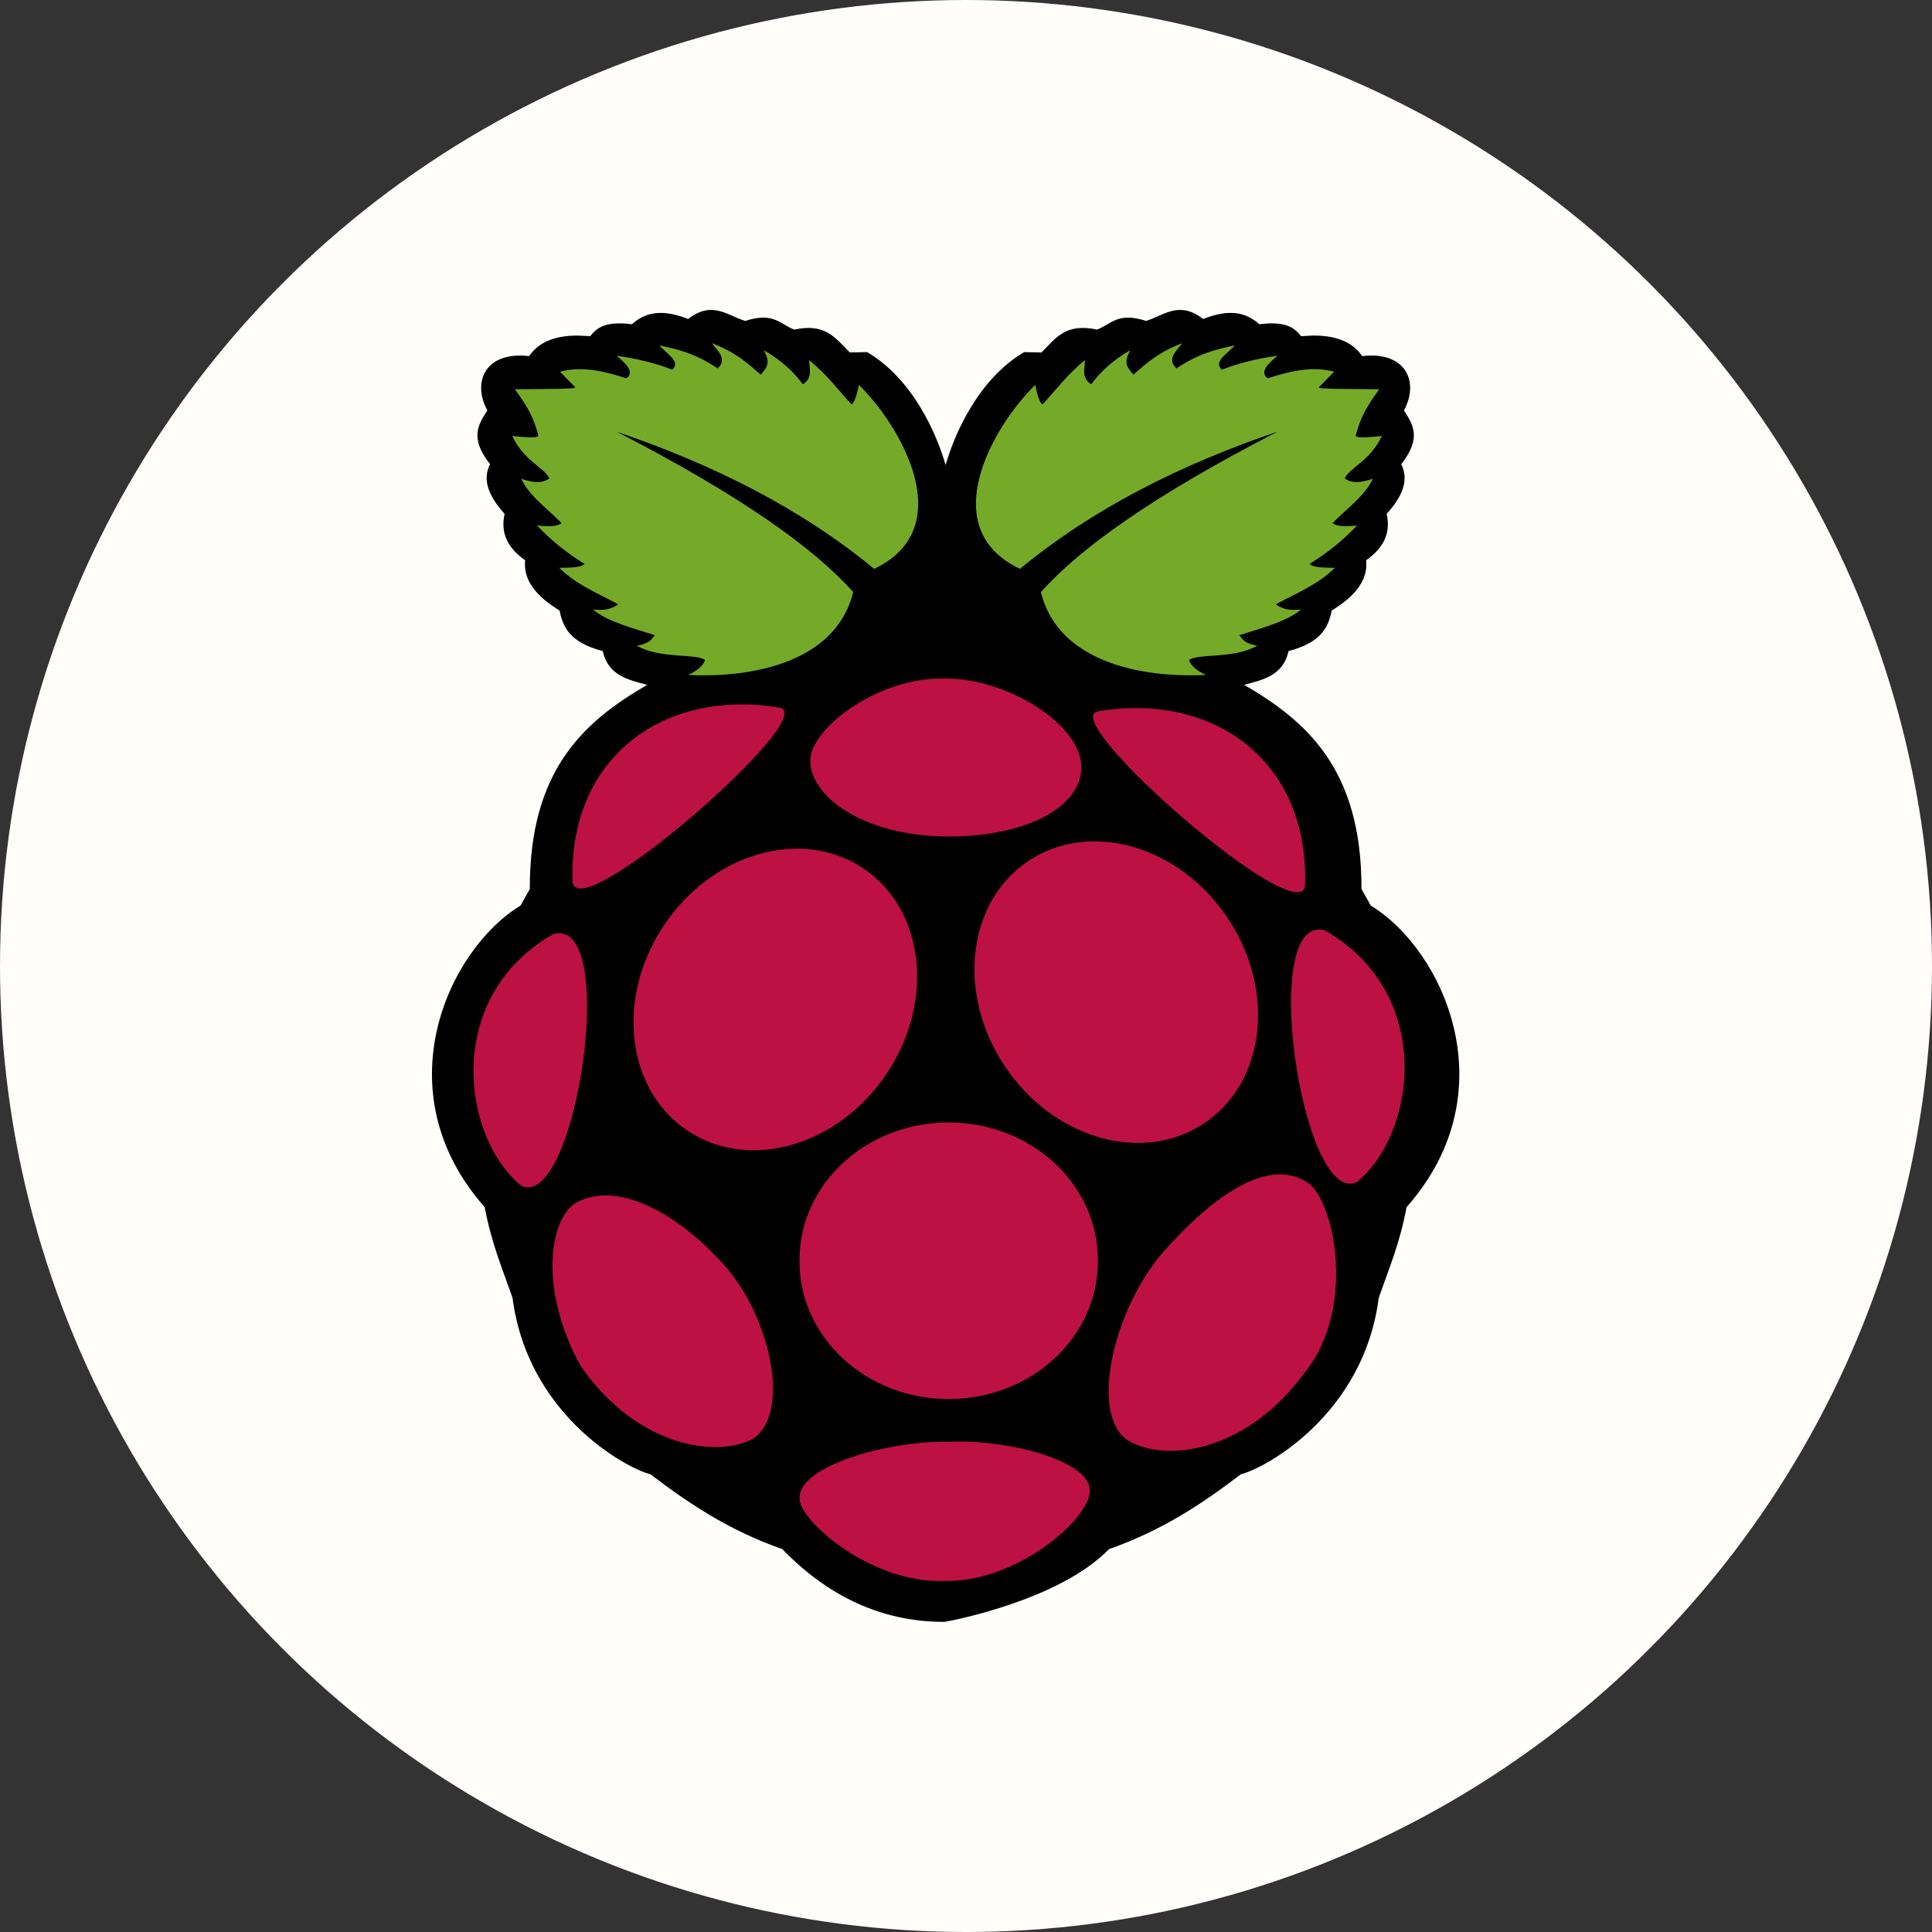 <?xml version="1.0" encoding="UTF-8" standalone="no"?>
<svg
   viewBox="0 0 1024 1024"
   version="1.1"
   id="svg1"
   sodipodi:docname="Rasperryy.svg"
   xml:space="preserve"
   inkscape:version="1.3 (0e150ed6c4, 2023-07-21)"
   xmlns:inkscape="http://www.inkscape.org/namespaces/inkscape"
   xmlns:sodipodi="http://sodipodi.sourceforge.net/DTD/sodipodi-0.dtd"
   xmlns="http://www.w3.org/2000/svg"
   xmlns:svg="http://www.w3.org/2000/svg"><rect x="0" y="0" width="1024" height="1024" fill="#333333" stroke="none"/><defs
     id="defs1" /><sodipodi:namedview
     id="namedview1"
     pagecolor="#ffffff"
     bordercolor="#000000"
     borderopacity="0.25"
     inkscape:showpageshadow="2"
     inkscape:pageopacity="0.0"
     inkscape:pagecheckerboard="0"
     inkscape:deskcolor="#d1d1d1"
     inkscape:zoom="0.41503906"
     inkscape:cx="133.72235"
     inkscape:cy="522.84236"
     inkscape:window-width="1920"
     inkscape:window-height="1056"
     inkscape:window-x="0"
     inkscape:window-y="24"
     inkscape:window-maximized="1"
     inkscape:current-layer="svg1" /><circle
     cx="512"
     cy="512"
     r="512"
     style="fill:#fffefb;fill-opacity:1"
     id="circle1" /><g
     id="g14"
     transform="matrix(2.127,0,0,2.127,228.958,164.267)"><path
       d="m 69.298,0.005 c -1.653,0.051 -3.433,0.662 -5.453,2.255 -4.946,-1.907 -9.743,-2.57 -14.032,1.313 -6.623,-0.859 -8.775,0.914 -10.406,2.984 -1.454,-0.03 -10.879,-1.495 -15.202,4.953 -10.862,-1.285 -14.295,6.389 -10.405,13.546 -2.219,3.434 -4.518,6.827 0.67,13.375 -1.835,3.646 -0.697,7.602 3.626,12.389 -1.141,5.127 1.102,8.743 5.125,11.562 -0.753,7.015 6.433,11.094 8.578,12.547 0.824,4.087 2.541,7.945 10.748,10.077 1.354,6.092 6.286,7.144 11.063,8.422 -15.787,9.177 -29.325,21.25 -29.233,50.875 l -2.313,4.125 c -18.102,11.008 -34.388,46.39 -8.92,75.148 1.663,9.002 4.453,15.468 6.937,22.624 3.715,28.836 27.962,42.339 34.358,43.936 9.371,7.138 19.352,13.911 32.859,18.656 12.732,13.131 26.526,18.136 40.395,18.128 0.204,0 28.277,-4.996 41.01,-18.128 13.506,-4.745 23.487,-11.518 32.859,-18.656 6.395,-1.597 30.642,-15.1 34.357,-43.936 2.484,-7.156 5.274,-13.622 6.938,-22.624 25.466,-28.761 9.181,-64.144 -8.921,-75.152 l -2.316,-4.125 c 0.092,-29.622 -13.446,-41.696 -29.233,-50.875 4.776,-1.278 9.709,-2.33 11.062,-8.422 8.207,-2.133 9.925,-5.99 10.748,-10.077 2.146,-1.453 9.331,-5.532 8.579,-12.547 4.022,-2.819 6.265,-6.436 5.124,-11.562 4.324,-4.787 5.461,-8.743 3.626,-12.39 5.189,-6.544 2.887,-9.937 0.671,-13.371 3.888,-7.157 0.457,-14.832 -10.409,-13.546 -4.321,-6.448 -13.744,-4.984 -15.202,-4.954 -1.63,-2.069 -3.782,-3.842 -10.405,-2.983 -4.289,-3.883 -9.085,-3.221 -14.032,-1.313 -5.874,-4.635 -9.761,-0.92 -14.201,0.485 -7.111,-2.324 -8.738,0.859 -12.232,2.156 -7.756,-1.639 -10.113,1.929 -13.831,5.695 l -4.325,-0.086 c -11.698,6.894 -17.51,20.932 -19.57,28.149 -2.061,-7.218 -7.859,-21.256 -19.555,-28.149 l -4.325,0.086 C 100.387,6.829 98.031,3.261 90.275,4.9 c -3.495,-1.297 -5.116,-4.48 -12.233,-2.156 -2.914,-0.922 -5.594,-2.838 -8.749,-2.74 L -11,141"
       fill="#000000"
       id="path1" /><path
       d="m 46.008,30.334 c 31.036,16.001 49.079,28.945 58.964,39.969 -5.062,20.289 -31.47,21.215 -41.126,20.646 1.977,-0.92 3.627,-2.023 4.212,-3.716 -2.423,-1.722 -11.014,-0.182 -17.012,-3.551 2.304,-0.478 3.382,-0.943 4.459,-2.643 -5.666,-1.807 -11.77,-3.365 -15.36,-6.359 1.937,0.024 3.746,0.434 6.276,-1.321 -5.075,-2.735 -10.491,-4.903 -14.699,-9.084 2.624,-0.064 5.453,-0.026 6.276,-0.991 -4.645,-2.878 -8.565,-6.078 -11.809,-9.579 3.672,0.443 5.223,0.062 6.111,-0.578 -3.512,-3.597 -7.956,-6.634 -10.075,-11.066 2.726,0.94 5.221,1.3 7.019,-0.082 -1.193,-2.692 -6.305,-4.28 -9.249,-10.571 2.871,0.279 5.915,0.626 6.524,0 -1.332,-5.428 -3.618,-8.48 -5.86,-11.642 6.143,-0.091 15.451,0.024 15.03,-0.495 L 31.89,15.39 c 6.001,-1.616 12.141,0.259 16.599,1.651 2.001,-1.579 -0.036,-3.576 -2.478,-5.615 5.1,0.681 9.708,1.853 13.874,3.468 2.225,-2.009 -1.445,-4.019 -3.221,-6.028 7.879,1.494 11.217,3.595 14.534,5.698 2.407,-2.307 0.138,-4.268 -1.486,-6.276 5.941,2.2 9.001,5.041 12.222,7.845 1.092,-1.474 2.775,-2.555 0.743,-6.111 4.218,2.431 7.395,5.296 9.745,8.506 2.61,-1.662 1.555,-3.934 1.569,-6.029 4.384,3.566 7.166,7.361 10.571,11.066 0.686,-0.5 1.286,-2.193 1.817,-4.872 10.457,10.145 25.234,35.7 3.798,45.832 C 91.934,49.479 70.146,38.542 46.001,30.338 l 0.007,-0.004"
       fill="#75a928"
       id="path2" /><path
       d="m 210.686,30.334 c -31.032,16.003 -49.075,28.943 -58.959,39.969 5.062,20.289 31.469,21.215 41.125,20.646 -1.977,-0.92 -3.627,-2.023 -4.211,-3.716 2.423,-1.722 11.014,-0.182 17.011,-3.551 -2.304,-0.478 -3.381,-0.943 -4.459,-2.643 5.667,-1.807 11.771,-3.365 15.36,-6.359 -1.937,0.024 -3.746,0.434 -6.276,-1.321 5.076,-2.735 10.492,-4.903 14.7,-9.084 -2.625,-0.064 -5.454,-0.026 -6.276,-0.991 4.645,-2.878 8.565,-6.078 11.809,-9.579 -3.673,0.443 -5.223,0.062 -6.111,-0.578 3.511,-3.597 7.956,-6.634 10.075,-11.066 -2.727,0.94 -5.222,1.3 -7.02,-0.082 1.193,-2.692 6.306,-4.28 9.249,-10.571 -2.87,0.279 -5.915,0.626 -6.524,0 1.335,-5.43 3.621,-8.482 5.863,-11.644 -6.143,-0.091 -15.451,0.024 -15.03,-0.495 l 3.799,-3.882 c -6.001,-1.615 -12.141,0.26 -16.599,1.652 -2.001,-1.579 0.035,-3.576 2.477,-5.615 -5.099,0.68 -9.708,1.853 -13.873,3.468 -2.226,-2.009 1.445,-4.019 3.221,-6.028 -7.879,1.494 -11.217,3.595 -14.535,5.698 -2.407,-2.307 -0.137,-4.268 1.487,-6.276 -5.941,2.2 -9.001,5.041 -12.222,7.845 -1.093,-1.474 -2.775,-2.555 -0.744,-6.111 -4.217,2.431 -7.394,5.296 -9.744,8.506 -2.61,-1.662 -1.555,-3.935 -1.569,-6.029 -4.384,3.566 -7.166,7.36 -10.571,11.066 -0.686,-0.5 -1.286,-2.193 -1.817,-4.873 -10.457,10.146 -25.234,35.701 -3.798,45.833 18.233,-15.05 40.02,-25.985 64.166,-34.189 h -0.004"
       fill="#75a928"
       id="path3" /><path
       d="m 165.933,236.933 c 0.108,18.933 -16.449,34.362 -36.98,34.461 -20.532,0.1 -37.264,-15.167 -37.372,-34.1 -0.001,-0.12 -0.001,-0.24 0,-0.361 -0.108,-18.932 16.448,-34.361 36.98,-34.461 20.532,-0.1 37.263,15.167 37.372,34.1 v 0.361"
       fill="#bc1142"
       id="path4" /><path
       d="m 107.246,139.004 c 15.404,10.093 18.181,32.969 6.202,51.095 -11.979,18.127 -34.177,24.641 -49.581,14.549 -15.404,-10.093 -18.18,-32.969 -6.202,-51.095 11.979,-18.127 34.177,-24.641 49.581,-14.549"
       fill="#bc1142"
       id="path5" /><path
       d="m 148.822,137.177 c -15.403,10.092 -18.18,32.969 -6.202,51.095 11.979,18.127 34.177,24.641 49.581,14.548 15.404,-10.092 18.181,-32.968 6.202,-51.095 -11.978,-18.126 -34.176,-24.64 -49.581,-14.548"
       fill="#bc1142"
       id="path6" /><path
       d="m 30.258,155.504 c 16.631,-4.458 5.615,68.803 -7.917,62.792 C 7.456,206.324 2.662,171.263 30.258,155.504"
       fill="#bc1142"
       id="path7" /><path
       d="m 222.453,154.591 c -16.633,-4.457 -5.615,68.807 7.917,62.796 14.885,-11.973 19.679,-47.038 -7.917,-62.796"
       fill="#bc1142"
       id="path8" /><path
       d="m 165.946,100.034 c 28.701,-4.846 52.583,12.206 51.619,43.328 -0.944,11.932 -62.193,-41.551 -51.619,-43.328"
       fill="#bc1142"
       id="path9" /><path
       d="M 86.646,99.121 C 57.943,94.274 34.063,111.33 35.027,142.45 35.971,154.381 97.221,100.898 86.646,99.121"
       fill="#bc1142"
       id="path10" /><path
       d="m 127.874,91.863 c -17.13,-0.446 -33.57,12.713 -33.61,20.346 -0.047,9.274 13.544,18.77 33.727,19.011 20.61,0.147 33.762,-7.601 33.828,-17.172 0.076,-10.844 -18.745,-22.353 -33.945,-22.186 v 0.001"
       fill="#bc1142"
       id="path11" /><path
       d="m 128.92,282.043 c 14.935,-0.652 34.975,4.81 35.015,12.057 0.248,7.036 -18.175,22.934 -36.005,22.627 -18.466,0.797 -36.573,-15.126 -36.336,-20.645 -0.277,-8.092 22.484,-14.41 37.326,-14.039"
       fill="#bc1142"
       id="path12" /><path
       d="m 73.756,239.098 c 10.633,12.81 15.481,35.316 6.607,41.951 -8.395,5.065 -28.782,2.979 -43.272,-17.838 -9.773,-17.468 -8.514,-35.243 -1.652,-40.465 10.261,-6.25 26.115,2.193 38.318,16.352 h -0.001"
       fill="#bc1142"
       id="path13" /><path
       d="m 181.956,235.037 c -11.505,13.475 -17.911,38.053 -9.519,45.969 8.025,6.15 29.567,5.29 45.479,-16.789 11.554,-14.829 7.683,-39.594 1.083,-46.17 -9.804,-7.583 -23.879,2.122 -37.043,16.986 v 0.004"
       fill="#bc1142"
       id="path14" /></g></svg>
